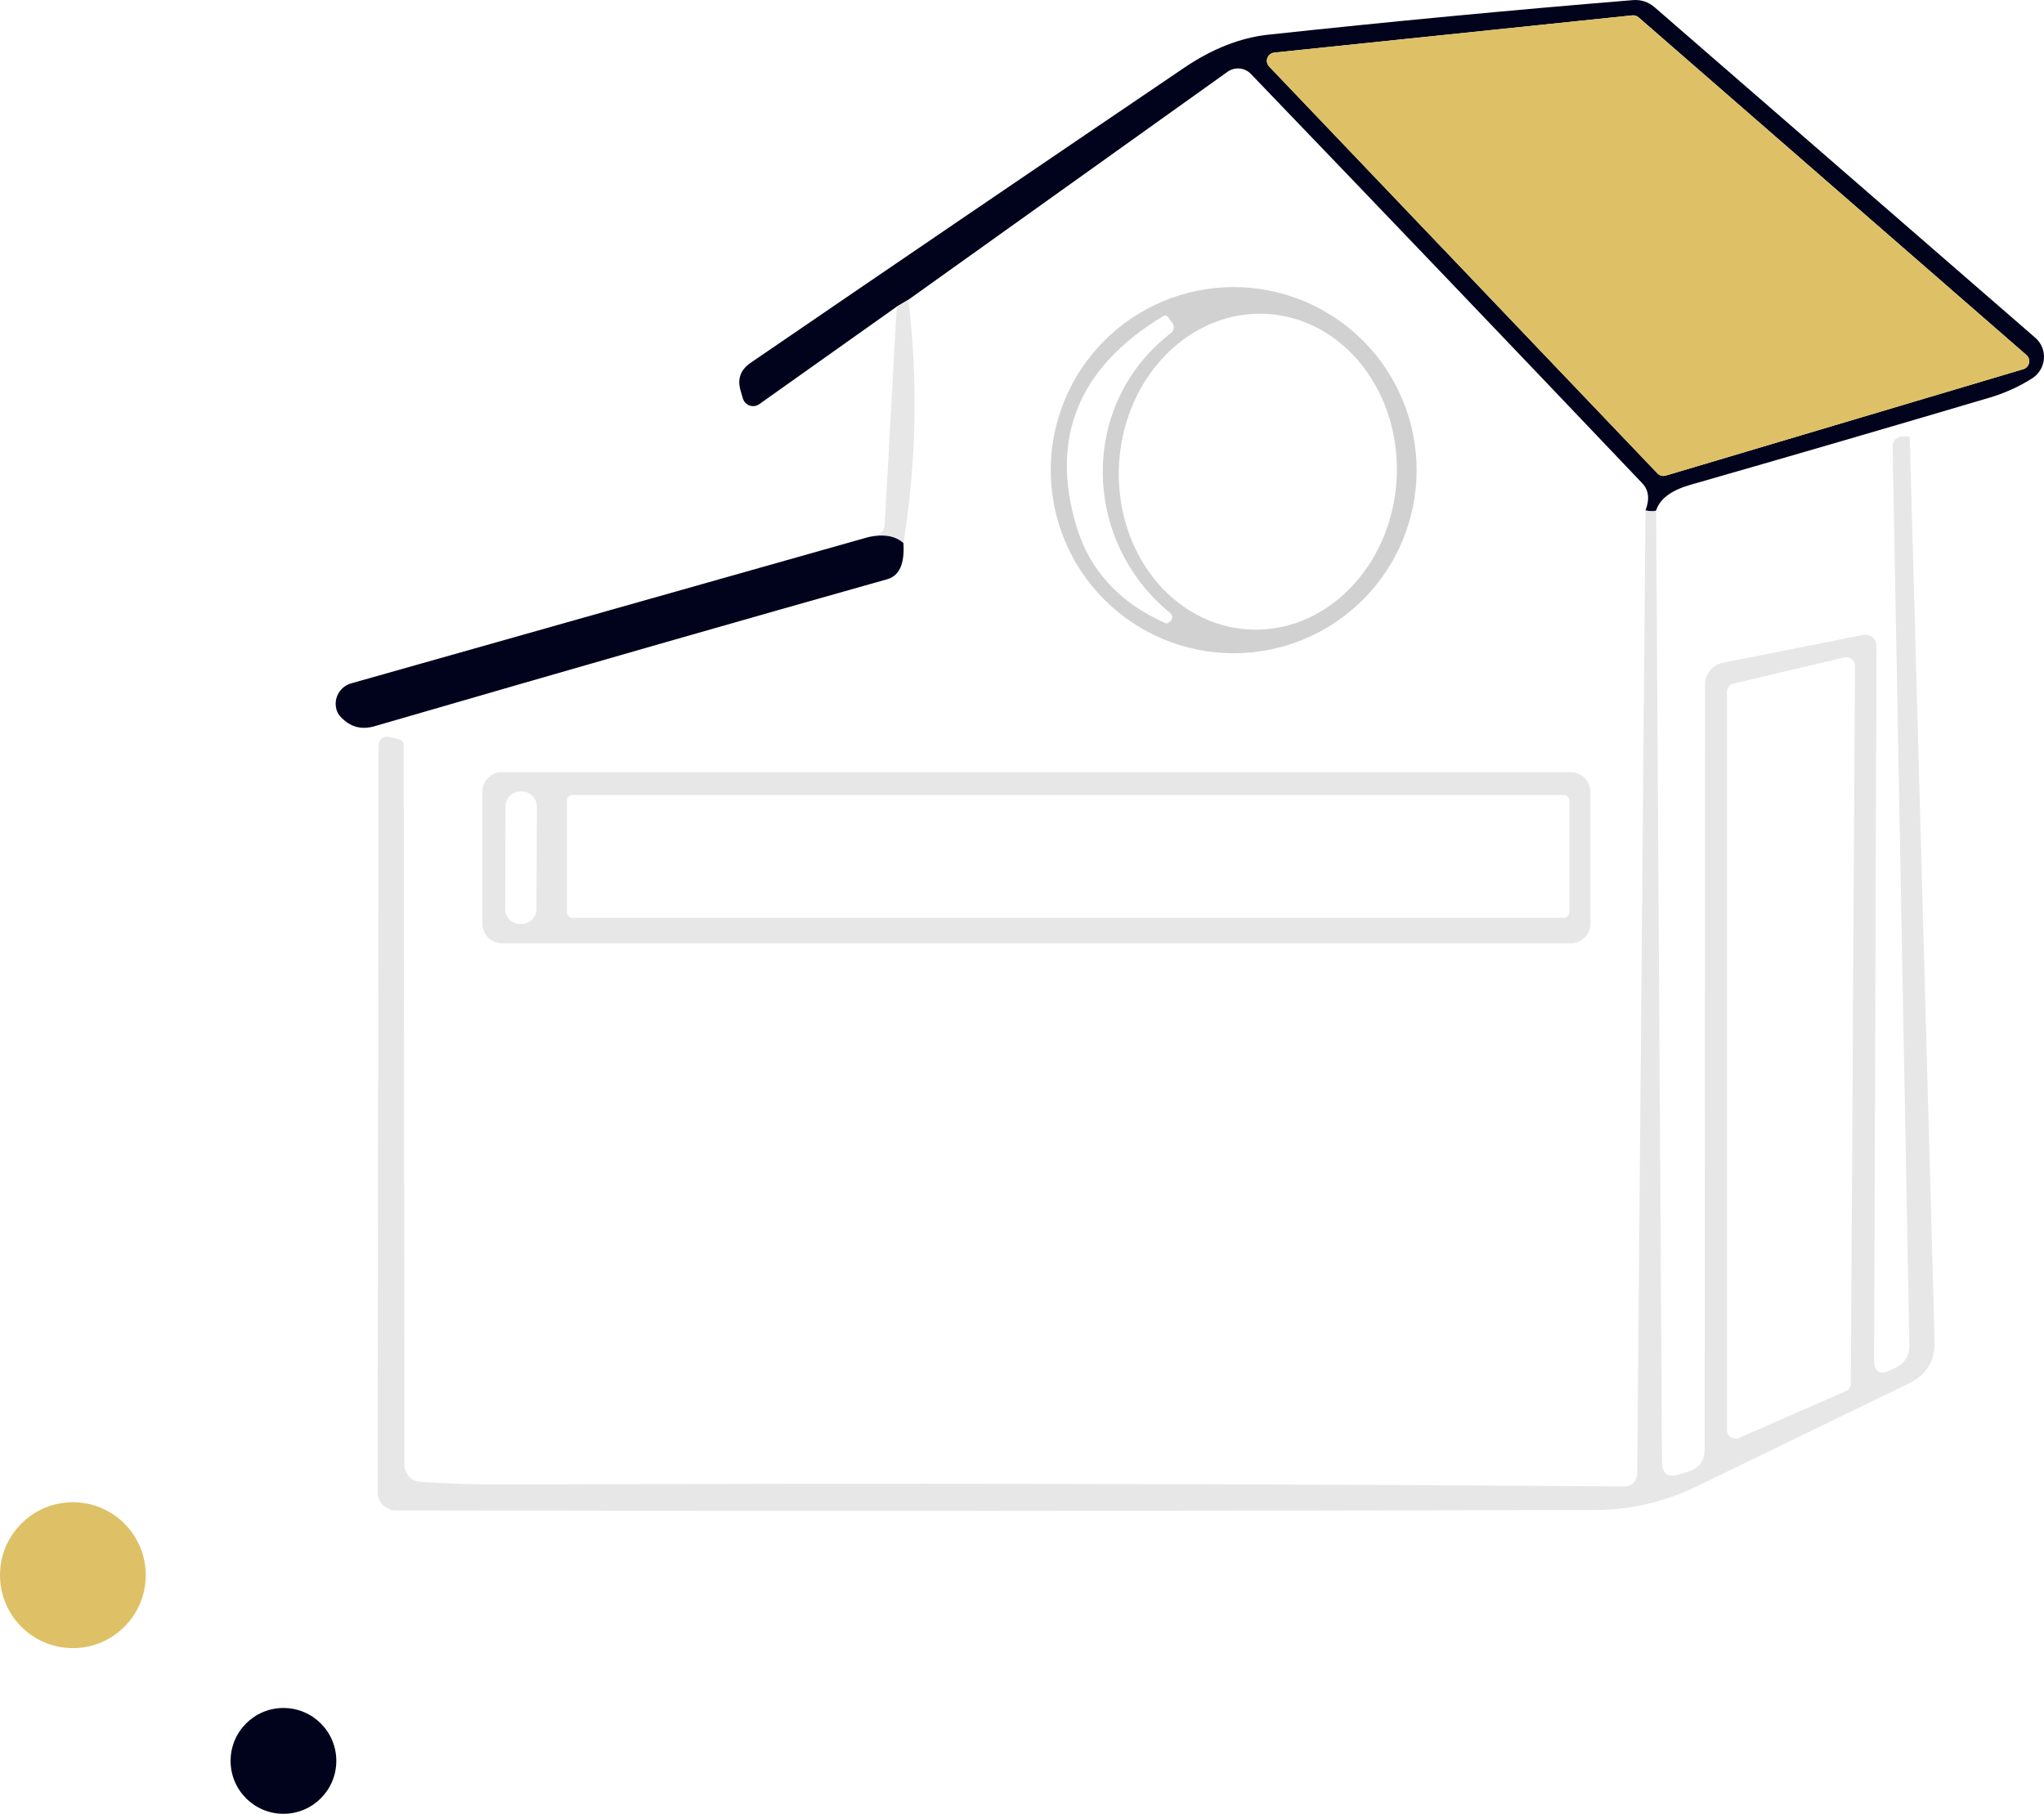 <svg width="160" height="142" viewBox="0 0 160 142" fill="none" xmlns="http://www.w3.org/2000/svg">
<path d="M129.639 39.962C129.514 40.053 129.236 40.053 128.805 39.962C129.146 39.075 129.06 38.365 128.55 37.831C118.503 27.263 108.291 16.582 97.915 5.787C97.684 5.546 97.374 5.396 97.04 5.365C96.705 5.333 96.369 5.423 96.093 5.617L71.112 23.462L70.192 24.008L59.43 31.644C59.322 31.72 59.197 31.769 59.067 31.787C58.936 31.805 58.803 31.792 58.678 31.749C58.554 31.705 58.441 31.633 58.35 31.538C58.258 31.443 58.191 31.327 58.153 31.201L57.983 30.621C57.699 29.701 57.949 28.968 58.732 28.422C69.392 21.127 80.727 13.412 92.738 5.276C94.918 3.81 97.086 2.958 99.243 2.719C108.734 1.696 118.259 0.793 127.817 0.009C128.12 -0.018 128.425 0.016 128.714 0.11C129.004 0.204 129.272 0.355 129.503 0.554L159.32 26.445C159.553 26.646 159.735 26.899 159.852 27.183C159.969 27.467 160.018 27.776 159.994 28.083C159.971 28.391 159.877 28.69 159.718 28.956C159.56 29.222 159.342 29.448 159.082 29.616C158.049 30.275 156.914 30.786 155.676 31.15C147.888 33.456 140.089 35.729 132.279 37.968C130.803 38.399 129.923 39.064 129.639 39.962ZM128.26 1.355C128.195 1.299 128.119 1.257 128.037 1.231C127.955 1.204 127.869 1.195 127.783 1.202L99.754 4.117C99.633 4.128 99.518 4.173 99.421 4.247C99.325 4.321 99.251 4.42 99.209 4.534C99.166 4.648 99.156 4.771 99.18 4.89C99.205 5.01 99.262 5.119 99.345 5.208L129.742 37.064C129.824 37.149 129.927 37.209 130.041 37.24C130.155 37.27 130.276 37.268 130.389 37.235L158.384 28.9C158.494 28.866 158.594 28.804 158.672 28.719C158.751 28.634 158.805 28.529 158.829 28.416C158.854 28.303 158.847 28.186 158.811 28.076C158.774 27.966 158.709 27.868 158.622 27.792L128.26 1.355Z" fill="#00031B"/>
<path d="M128.26 1.356L158.622 27.792C158.709 27.869 158.774 27.966 158.81 28.076C158.847 28.186 158.853 28.304 158.829 28.417C158.805 28.53 158.75 28.634 158.672 28.719C158.594 28.804 158.494 28.867 158.384 28.9L130.388 37.235C130.275 37.268 130.155 37.27 130.041 37.24C129.927 37.21 129.823 37.15 129.741 37.065L99.345 5.208C99.261 5.12 99.204 5.01 99.18 4.891C99.156 4.772 99.166 4.648 99.208 4.535C99.251 4.421 99.325 4.321 99.421 4.248C99.518 4.174 99.633 4.129 99.754 4.117L127.783 1.203C127.869 1.195 127.955 1.205 128.037 1.231C128.119 1.258 128.195 1.3 128.26 1.356Z" fill="#DEC166"/>
<path d="M110.891 36.809C110.891 38.691 110.52 40.555 109.8 42.294C109.081 44.033 108.026 45.614 106.696 46.945C105.366 48.276 103.787 49.332 102.05 50.052C100.312 50.773 98.45 51.143 96.569 51.143C92.771 51.143 89.129 49.633 86.443 46.945C83.757 44.257 82.248 40.611 82.248 36.809C82.248 33.007 83.757 29.361 86.443 26.673C89.129 23.984 92.771 22.474 96.569 22.474C98.45 22.474 100.312 22.845 102.05 23.565C103.787 24.286 105.366 25.341 106.696 26.673C108.026 28.004 109.081 29.584 109.8 31.323C110.52 33.062 110.891 34.926 110.891 36.809ZM97.726 49.281C99.153 49.365 100.584 49.13 101.939 48.588C103.294 48.045 104.545 47.207 105.622 46.12C106.699 45.032 107.58 43.718 108.214 42.252C108.849 40.786 109.226 39.196 109.322 37.574C109.418 35.952 109.233 34.329 108.776 32.798C108.319 31.267 107.599 29.857 106.659 28.65C105.718 27.443 104.575 26.462 103.294 25.763C102.013 25.064 100.619 24.66 99.193 24.575C97.766 24.491 96.335 24.726 94.98 25.268C93.626 25.811 92.374 26.649 91.297 27.737C90.221 28.824 89.34 30.138 88.705 31.604C88.07 33.07 87.694 34.66 87.597 36.282C87.501 37.904 87.687 39.527 88.144 41.058C88.6 42.59 89.32 43.999 90.26 45.206C91.201 46.413 92.344 47.394 93.625 48.093C94.906 48.792 96.3 49.196 97.726 49.281ZM91.597 47.99C84.718 42.382 84.411 31.729 91.597 26.122C91.926 25.872 91.972 25.576 91.733 25.235L91.461 24.86C91.347 24.69 91.205 24.656 91.035 24.758C84.439 28.758 82.18 34.241 84.258 41.206C85.302 44.661 87.629 47.189 91.239 48.791C91.296 48.814 91.347 48.814 91.393 48.791C91.574 48.7 91.688 48.587 91.733 48.45C91.79 48.257 91.745 48.104 91.597 47.99Z" fill="#D1D1D1"/>
<path d="M71.112 23.462C71.861 29.871 71.731 36.223 70.72 42.518C70.096 41.95 69.188 41.791 67.996 42.041L68.575 41.888C69.006 41.774 69.233 41.49 69.256 41.035L70.192 24.008L71.112 23.462Z" fill="#E7E7E7"/>
<path d="M128.805 39.962C129.236 40.053 129.514 40.053 129.639 39.962L130.099 114.465C130.11 115.374 130.547 115.698 131.41 115.436L132.125 115.215C132.999 114.953 133.437 114.368 133.437 113.459L133.471 53.581C133.471 53.181 133.608 52.794 133.86 52.486C134.112 52.178 134.462 51.969 134.85 51.894L145.629 49.746C146.469 49.575 146.889 49.916 146.889 50.769L146.702 106.471C146.702 107.403 147.122 107.67 147.962 107.272L148.371 107.084C149.109 106.721 149.472 106.13 149.461 105.312L148.149 34.951C148.147 34.85 148.165 34.75 148.201 34.656C148.238 34.562 148.292 34.477 148.362 34.404C148.431 34.331 148.514 34.273 148.607 34.232C148.699 34.191 148.798 34.169 148.899 34.167H149.375C149.455 34.167 149.495 34.207 149.495 34.286L151.436 104.988C151.481 106.533 150.806 107.641 149.409 108.312C143.904 110.982 138.381 113.664 132.841 116.357C130.32 117.584 127.67 118.203 124.888 118.215C93.374 118.294 62.075 118.306 30.992 118.249C30.804 118.249 30.618 118.212 30.445 118.14C30.271 118.068 30.113 117.962 29.98 117.829C29.848 117.696 29.742 117.539 29.67 117.365C29.599 117.191 29.561 117.005 29.561 116.817L29.63 58.558C29.63 57.819 29.987 57.547 30.703 57.74L31.247 57.893C31.486 57.962 31.605 58.12 31.605 58.37L31.656 114.669C31.655 115.015 31.786 115.347 32.02 115.598C32.255 115.849 32.576 115.998 32.916 116.016C35.153 116.163 37.463 116.232 39.847 116.22C68.932 116.107 98.04 116.158 127.17 116.374C127.429 116.374 127.678 116.272 127.862 116.09C128.047 115.909 128.153 115.661 128.158 115.402L128.805 39.962ZM135.19 111.959C135.189 112.071 135.216 112.181 135.269 112.279C135.321 112.378 135.398 112.462 135.491 112.523C135.584 112.584 135.691 112.621 135.803 112.629C135.914 112.638 136.025 112.619 136.127 112.573L144.488 108.908C144.603 108.856 144.701 108.773 144.771 108.667C144.84 108.561 144.878 108.438 144.88 108.312L145.203 52.115C145.204 52.015 145.181 51.916 145.137 51.825C145.094 51.735 145.03 51.655 144.951 51.593C144.873 51.531 144.781 51.487 144.683 51.465C144.585 51.444 144.484 51.444 144.386 51.467L135.701 53.513C135.556 53.547 135.426 53.63 135.333 53.748C135.241 53.865 135.19 54.011 135.19 54.16V111.959Z" fill="#E7E7E7"/>
<path d="M67.995 42.042C69.187 41.792 70.096 41.951 70.72 42.519C70.822 44.144 70.397 45.087 69.443 45.349C58.386 48.462 45.012 52.297 29.323 56.854C28.279 57.16 27.388 56.91 26.65 56.104C26.411 55.842 26.287 55.519 26.275 55.132C26.269 54.762 26.387 54.401 26.609 54.104C26.831 53.808 27.145 53.594 27.501 53.496L67.995 42.042Z" fill="#00031B"/>
<path d="M124.497 72.296C124.497 72.707 124.334 73.102 124.043 73.392C123.752 73.683 123.358 73.847 122.947 73.847H39.302C39.099 73.847 38.897 73.807 38.709 73.729C38.521 73.651 38.35 73.537 38.207 73.392C38.063 73.249 37.949 73.078 37.871 72.889C37.793 72.701 37.753 72.499 37.753 72.296V62.001C37.753 61.797 37.793 61.595 37.871 61.407C37.949 61.219 38.063 61.048 38.207 60.904C38.35 60.76 38.521 60.646 38.709 60.568C38.897 60.49 39.099 60.45 39.302 60.45H122.947C123.358 60.45 123.752 60.613 124.043 60.904C124.334 61.195 124.497 61.589 124.497 62.001V72.296ZM122.845 62.7C122.845 62.639 122.833 62.579 122.81 62.523C122.787 62.468 122.753 62.417 122.71 62.374C122.668 62.331 122.617 62.298 122.561 62.274C122.505 62.251 122.446 62.239 122.385 62.239H44.837C44.715 62.239 44.598 62.288 44.511 62.374C44.425 62.461 44.377 62.578 44.377 62.7V71.392C44.377 71.514 44.425 71.632 44.511 71.718C44.598 71.804 44.715 71.853 44.837 71.853H122.385C122.446 71.853 122.505 71.841 122.561 71.818C122.617 71.794 122.668 71.76 122.71 71.718C122.753 71.675 122.787 71.624 122.81 71.569C122.833 71.513 122.845 71.453 122.845 71.392V62.7ZM42.024 63.13C42.025 62.823 41.904 62.527 41.688 62.309C41.471 62.091 41.177 61.968 40.87 61.967L40.734 61.967C40.582 61.966 40.431 61.995 40.29 62.053C40.15 62.111 40.022 62.196 39.914 62.303C39.806 62.41 39.72 62.538 39.661 62.678C39.603 62.819 39.572 62.969 39.572 63.121L39.544 71.166C39.543 71.474 39.664 71.769 39.88 71.987C40.096 72.205 40.391 72.328 40.698 72.329L40.834 72.33C40.986 72.331 41.137 72.301 41.277 72.243C41.418 72.186 41.546 72.101 41.654 71.993C41.762 71.886 41.847 71.759 41.906 71.618C41.965 71.478 41.995 71.327 41.996 71.175L42.024 63.13Z" fill="#E7E7E7"/>
<path d="M5.705 129.029C8.855 129.029 11.409 126.472 11.409 123.319C11.409 120.165 8.855 117.609 5.705 117.609C2.554 117.609 0 120.165 0 123.319C0 126.472 2.554 129.029 5.705 129.029Z" fill="#DEC166"/>
<path d="M22.188 142C24.473 142 26.326 140.146 26.326 137.858C26.326 135.571 24.473 133.716 22.188 133.716C19.903 133.716 18.05 135.571 18.05 137.858C18.05 140.146 19.903 142 22.188 142Z" fill="#00031B"/>
</svg>
